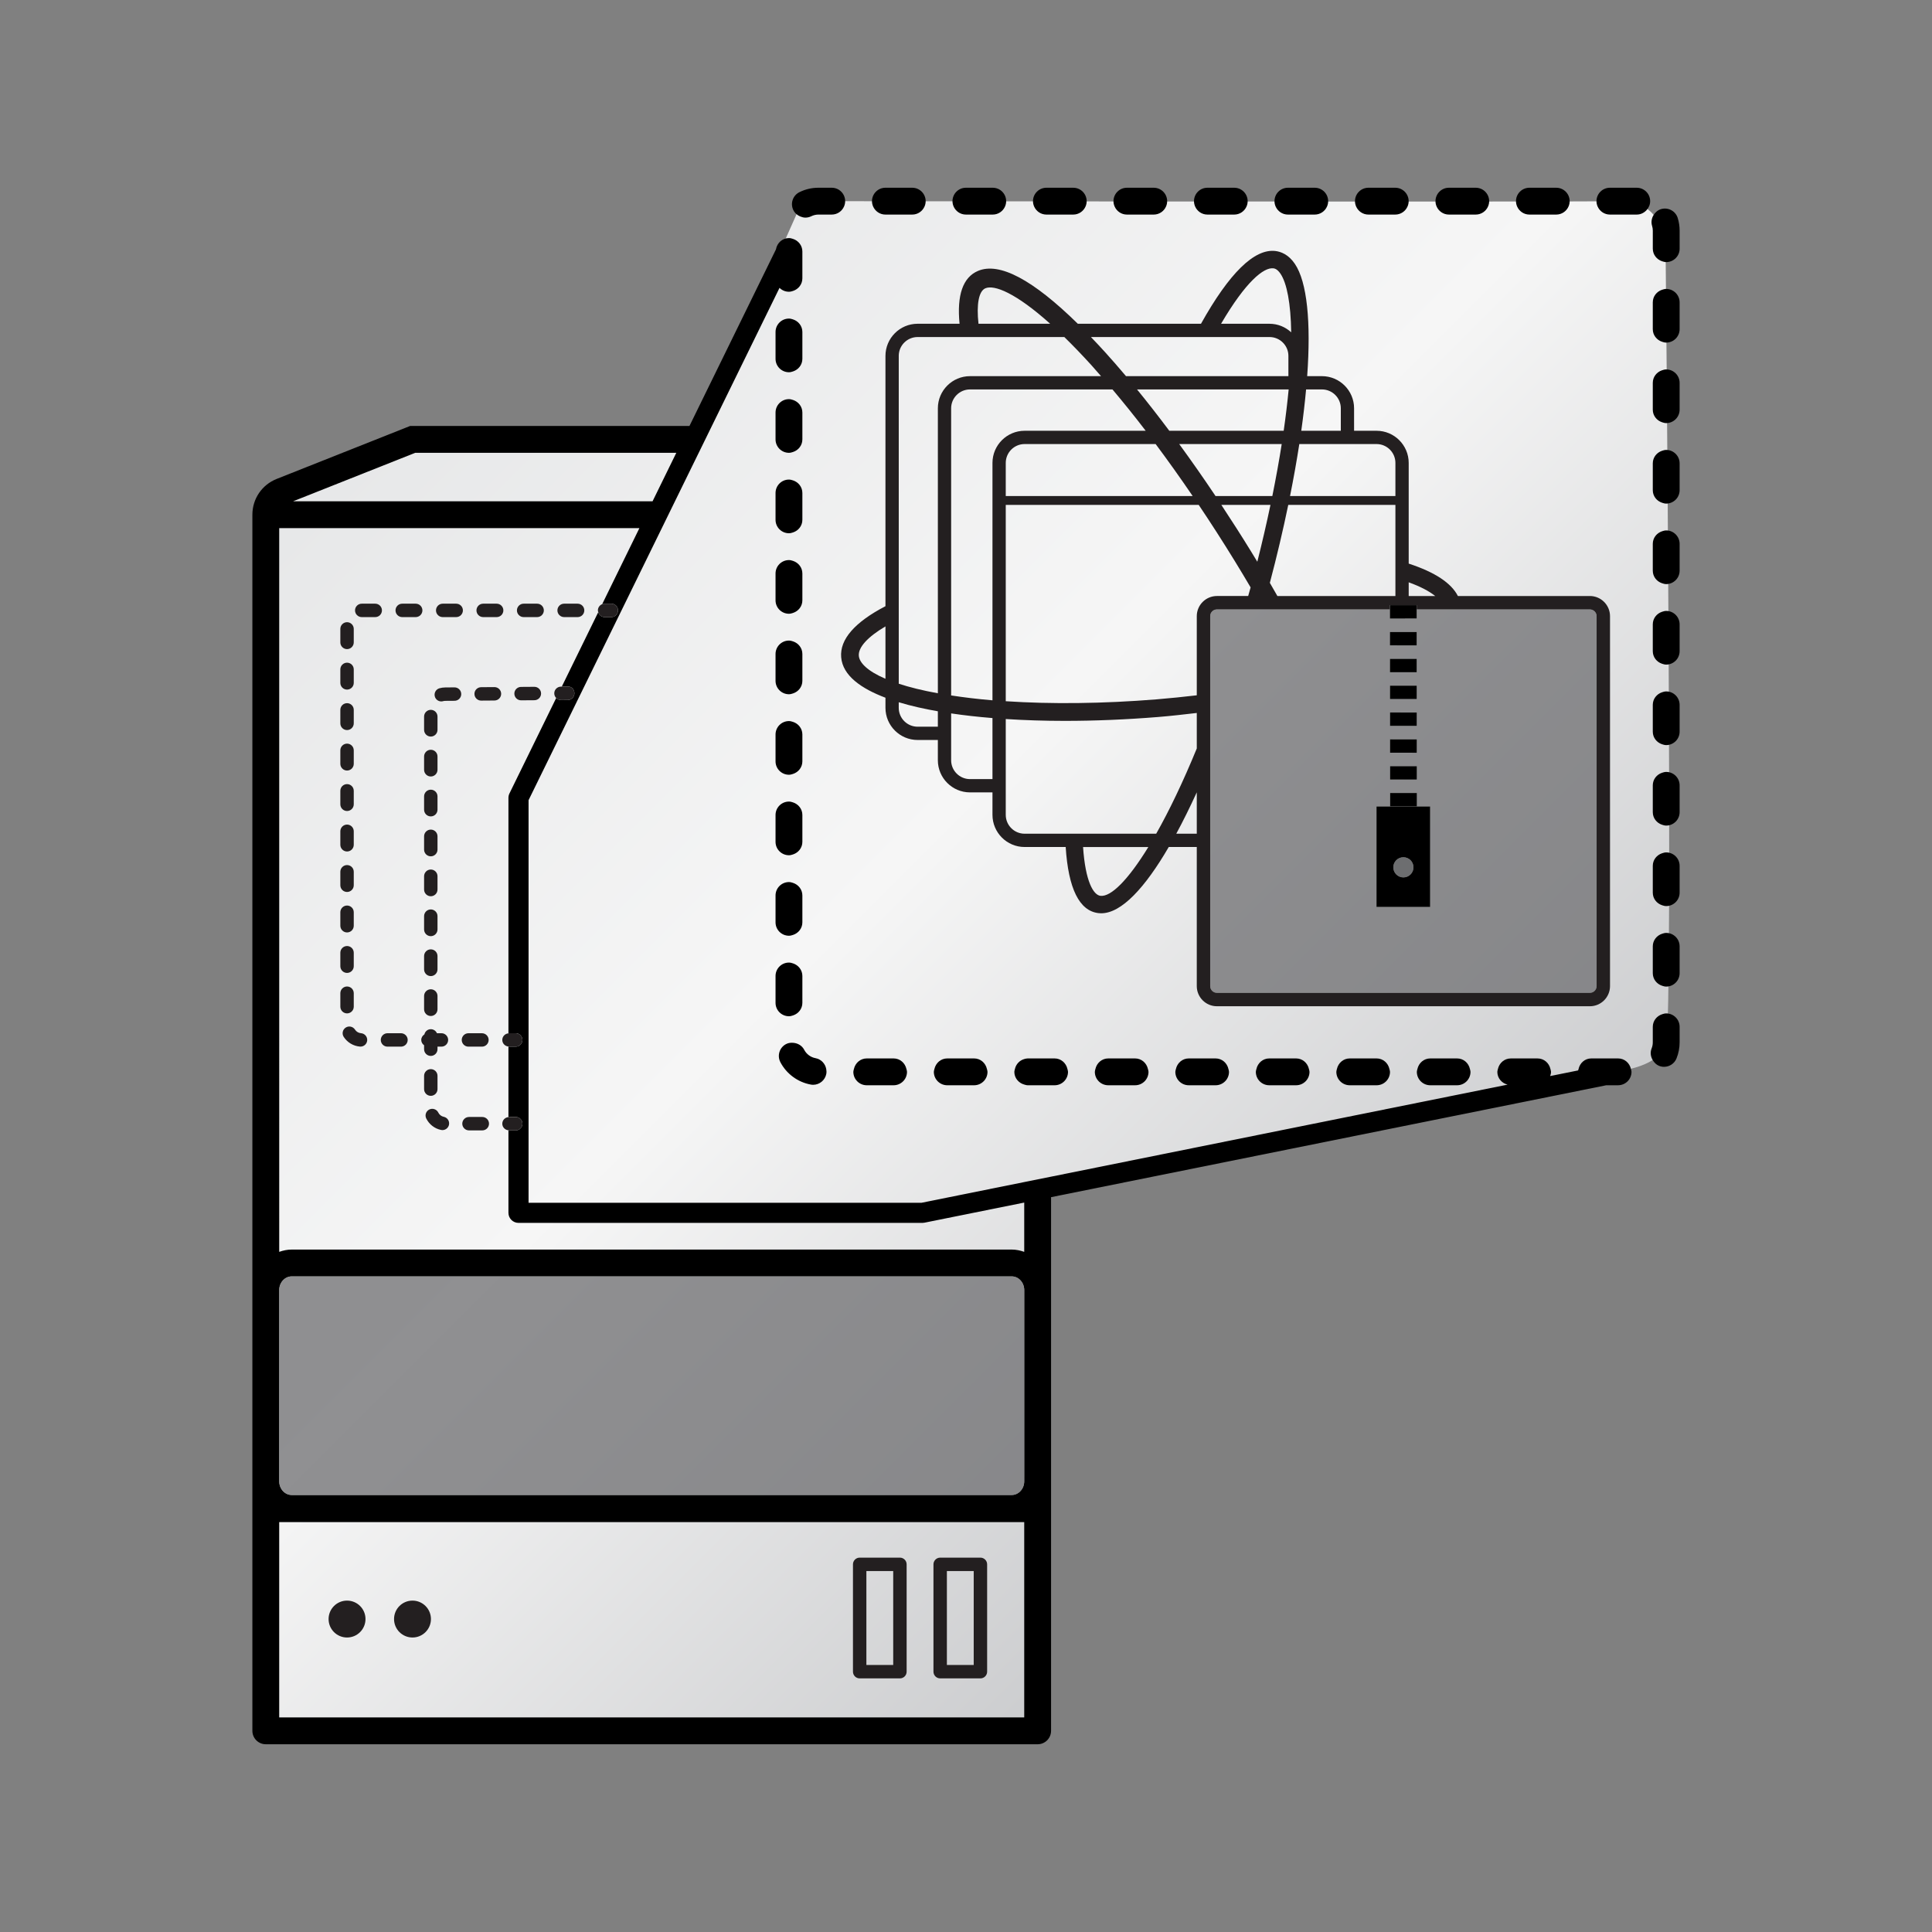 <?xml version="1.0" encoding="utf-8"?>
<!-- Generator: Adobe Illustrator 16.0.4, SVG Export Plug-In . SVG Version: 6.00 Build 0)  -->
<!DOCTYPE svg PUBLIC "-//W3C//DTD SVG 1.1//EN" "http://www.w3.org/Graphics/SVG/1.1/DTD/svg11.dtd">
<svg version="1.1" id="Layer_1" xmlns="http://www.w3.org/2000/svg" xmlns:xlink="http://www.w3.org/1999/xlink" x="0px" y="0px"
	 width="144px" height="144px" viewBox="0 0 144 144" enable-background="new 0 0 144 144" xml:space="preserve">
<rect x="0" y="0" width="144" height="144" fill="#808080" stroke="none"/>
<g>
	<defs>
		<rect id="SVGID_1_" width="144" height="144"/>
	</defs>
	<clipPath id="SVGID_2_">
		<use xlink:href="#SVGID_1_"  overflow="visible"/>
	</clipPath>
	<g clip-path="url(#SVGID_2_)">
		<defs>
			<path id="SVGID_3_" d="M120.75,14.993c-3.25,0.069-60.946,0-60.946,0L56,23.535L51.333,32.5H30.482l-10.565,4.865V128.5
				l57.686,0.333l-0.436-40.416l42.834-8.528c0,0,3.66-0.132,4.188-2.168c0.527-2.035-0.048-59.409-0.048-59.409
				s-0.139-3.32-3.293-3.32C120.817,14.992,120.784,14.992,120.75,14.993"/>
		</defs>
		<clipPath id="SVGID_4_">
			<use xlink:href="#SVGID_3_"  overflow="visible"/>
		</clipPath>
		
			<linearGradient id="SVGID_5_" gradientUnits="userSpaceOnUse" x1="0" y1="144.008" x2="1" y2="144.008" gradientTransform="matrix(74.577 74.577 74.577 -74.577 -10710.849 10768.071)">
			<stop  offset="0" style="stop-color:#E6E7E8"/>
			<stop  offset="0.5" style="stop-color:#F6F6F6"/>
			<stop  offset="1" style="stop-color:#CBCCCE"/>
		</linearGradient>
		<polygon clip-path="url(#SVGID_4_)" fill="url(#SVGID_5_)" points="72.317,-37.408 181.638,71.913 72.317,181.233 -37.003,71.913 
					"/>
	</g>
	<g clip-path="url(#SVGID_2_)">
		<defs>
			<rect id="SVGID_6_" width="144" height="144"/>
		</defs>
		<clipPath id="SVGID_7_">
			<use xlink:href="#SVGID_6_"  overflow="visible"/>
		</clipPath>
		<path clip-path="url(#SVGID_7_)" d="M57.804,38.745c0,0.552,0.448,1,1,1c0.108,0,0.208-0.03,0.306-0.062
			c0.4-0.13,0.694-0.494,0.694-0.938v-2c0-0.444-0.294-0.808-0.694-0.938c-0.098-0.032-0.198-0.062-0.306-0.062
			c-0.552,0-1,0.448-1,1V38.745z"/>
		<path clip-path="url(#SVGID_7_)" d="M57.804,32.75c0,0.552,0.448,1,1,1c0.108,0,0.208-0.03,0.306-0.062
			c0.4-0.13,0.694-0.494,0.694-0.938v-2c0-0.444-0.294-0.808-0.694-0.938c-0.098-0.032-0.198-0.062-0.306-0.062
			c-0.552,0-1,0.448-1,1V32.75z"/>
		<path clip-path="url(#SVGID_7_)" fill="#231F20" d="M25.866,122.05c0.761,0,1.376-0.615,1.376-1.375s-0.615-1.375-1.376-1.375
			c-0.759,0-1.375,0.615-1.375,1.375S25.107,122.05,25.866,122.05"/>
		<path clip-path="url(#SVGID_7_)" fill="#231F20" d="M30.745,122.05c0.759,0,1.375-0.615,1.375-1.375s-0.616-1.375-1.375-1.375
			c-0.76,0-1.375,0.615-1.375,1.375S29.985,122.05,30.745,122.05"/>
		<path clip-path="url(#SVGID_7_)" fill="#231F20" d="M70.076,125.097h2.998c0.276,0,0.501-0.224,0.501-0.5v-8
			c0-0.275-0.225-0.5-0.501-0.5h-2.998c-0.276,0-0.501,0.225-0.501,0.5v8C69.575,124.873,69.8,125.097,70.076,125.097
			 M70.575,117.097h2v7h-2V117.097z"/>
		<path clip-path="url(#SVGID_7_)" fill="#231F20" d="M64.075,125.097h3c0.277,0,0.5-0.224,0.5-0.5v-8c0-0.275-0.223-0.5-0.5-0.5h-3
			c-0.276,0-0.5,0.225-0.5,0.5v8C63.575,124.873,63.799,125.097,64.075,125.097 M64.575,117.097h2v7h-2V117.097z"/>
		<path clip-path="url(#SVGID_7_)" d="M71.993,15.993h2c0.411,0,0.762-0.249,0.916-0.603c0.053-0.122,0.084-0.256,0.084-0.397
			c0-0.552-0.448-1-1-1h-2c-0.552,0-1,0.448-1,1c0,0.141,0.031,0.275,0.084,0.397C71.231,15.744,71.582,15.993,71.993,15.993"/>
		<path clip-path="url(#SVGID_7_)" d="M72.603,78.889h-2c-0.478,0-0.859,0.342-0.958,0.791c-0.015,0.069-0.042,0.135-0.042,0.209
			c0,0.554,0.448,1,1,1h2c0.552,0,1-0.446,1-1c0-0.074-0.027-0.14-0.042-0.209C73.462,79.23,73.081,78.889,72.603,78.889"/>
		<path clip-path="url(#SVGID_7_)" d="M78.603,78.889H78.34h-1.737c-0.093,0-0.178,0.023-0.263,0.047
			c-0.35,0.101-0.615,0.383-0.695,0.744c-0.015,0.069-0.042,0.135-0.042,0.209c0,0.459,0.316,0.83,0.737,0.947
			c0.086,0.024,0.17,0.053,0.263,0.053h1.737h0.263c0.552,0,1-0.446,1-1c0-0.074-0.027-0.14-0.042-0.209
			C79.462,79.23,79.081,78.889,78.603,78.889"/>
		<path clip-path="url(#SVGID_7_)" d="M77.993,15.993h2c0.411,0,0.762-0.249,0.916-0.603c0.053-0.122,0.084-0.256,0.084-0.397
			c0-0.552-0.448-1-1-1h-2c-0.552,0-1,0.448-1,1c0,0.141,0.031,0.275,0.084,0.397C77.231,15.744,77.582,15.993,77.993,15.993"/>
		<path clip-path="url(#SVGID_7_)" d="M84.603,78.889h-2c-0.478,0-0.859,0.342-0.958,0.791c-0.015,0.069-0.042,0.135-0.042,0.209
			c0,0.554,0.448,1,1,1h2c0.552,0,1-0.446,1-1c0-0.074-0.027-0.14-0.042-0.209C85.462,79.23,85.081,78.889,84.603,78.889"/>
		<path clip-path="url(#SVGID_7_)" d="M58.804,27.745c0.108,0,0.208-0.03,0.306-0.062c0.4-0.13,0.694-0.494,0.694-0.938v-2
			c0-0.444-0.294-0.808-0.694-0.938c-0.098-0.032-0.198-0.062-0.306-0.062c-0.552,0-1,0.448-1,1v2
			C57.804,27.297,58.252,27.745,58.804,27.745"/>
		<path clip-path="url(#SVGID_7_)" d="M66.603,78.889h-2c-0.478,0-0.859,0.342-0.958,0.791c-0.015,0.069-0.042,0.135-0.042,0.209
			c0,0.554,0.448,1,1,1h2c0.552,0,1-0.446,1-1c0-0.074-0.027-0.14-0.042-0.209C67.461,79.23,67.081,78.889,66.603,78.889"/>
		<path clip-path="url(#SVGID_7_)" d="M59.656,16.138c0.119,0.048,0.244,0.082,0.373,0.082c0.149,0,0.3-0.033,0.442-0.104
			c0.166-0.081,0.344-0.123,0.53-0.123h0.992c0.411,0,0.762-0.248,0.916-0.603c0.053-0.122,0.084-0.255,0.084-0.397
			c0-0.552-0.448-1-1-1h-0.992c-0.496,0-0.973,0.111-1.416,0.33c-0.495,0.245-0.698,0.844-0.453,1.34
			C59.245,15.891,59.437,16.049,59.656,16.138"/>
		<path clip-path="url(#SVGID_7_)" d="M65.993,15.993h2c0.411,0,0.762-0.249,0.916-0.603c0.053-0.122,0.084-0.256,0.084-0.397
			c0-0.552-0.448-1-1-1h-2c-0.552,0-1,0.448-1,1c0,0.141,0.031,0.275,0.084,0.397C65.231,15.744,65.582,15.993,65.993,15.993"/>
		<path clip-path="url(#SVGID_7_)" d="M108.603,78.889h-2c-0.478,0-0.859,0.342-0.958,0.791c-0.015,0.069-0.042,0.135-0.042,0.209
			c0,0.554,0.448,1,1,1h2c0.552,0,1-0.446,1-1c0-0.074-0.027-0.14-0.042-0.209C109.462,79.23,109.081,78.889,108.603,78.889"/>
		<path clip-path="url(#SVGID_7_)" d="M101.993,15.993h2c0.411,0,0.762-0.249,0.916-0.603c0.053-0.122,0.084-0.256,0.084-0.397
			c0-0.552-0.448-1-1-1h-2c-0.552,0-1,0.448-1,1c0,0.141,0.031,0.275,0.084,0.397C101.231,15.744,101.582,15.993,101.993,15.993"/>
		<path clip-path="url(#SVGID_7_)" d="M107.993,15.993h2c0.411,0,0.762-0.249,0.916-0.603c0.053-0.122,0.084-0.256,0.084-0.397
			c0-0.552-0.448-1-1-1h-2c-0.552,0-1,0.448-1,1c0,0.141,0.031,0.275,0.084,0.397C107.231,15.744,107.582,15.993,107.993,15.993"/>
		<path clip-path="url(#SVGID_7_)" d="M83.993,15.993h2c0.411,0,0.762-0.249,0.916-0.603c0.053-0.122,0.084-0.256,0.084-0.397
			c0-0.552-0.448-1-1-1h-2c-0.552,0-1,0.448-1,1c0,0.141,0.031,0.275,0.084,0.397C83.231,15.744,83.582,15.993,83.993,15.993"/>
		<path clip-path="url(#SVGID_7_)" d="M102.603,78.889h-2c-0.478,0-0.859,0.342-0.958,0.791c-0.015,0.069-0.042,0.135-0.042,0.209
			c0,0.554,0.448,1,1,1h2c0.552,0,1-0.446,1-1c0-0.074-0.027-0.14-0.042-0.209C103.462,79.23,103.081,78.889,102.603,78.889"/>
		<path clip-path="url(#SVGID_7_)" d="M95.993,15.993h2c0.411,0,0.762-0.249,0.916-0.603c0.053-0.122,0.084-0.256,0.084-0.397
			c0-0.552-0.448-1-1-1h-2c-0.552,0-1,0.448-1,1c0,0.141,0.031,0.275,0.084,0.397C95.231,15.744,95.582,15.993,95.993,15.993"/>
		<path clip-path="url(#SVGID_7_)" d="M89.993,15.993h2c0.411,0,0.762-0.249,0.916-0.603c0.053-0.122,0.084-0.256,0.084-0.397
			c0-0.552-0.448-1-1-1h-2c-0.552,0-1,0.448-1,1c0,0.141,0.031,0.275,0.084,0.397C89.231,15.744,89.582,15.993,89.993,15.993"/>
		<path clip-path="url(#SVGID_7_)" d="M90.603,78.889h-2c-0.478,0-0.859,0.342-0.958,0.791c-0.015,0.069-0.042,0.135-0.042,0.209
			c0,0.554,0.448,1,1,1h2c0.552,0,1-0.446,1-1c0-0.074-0.027-0.14-0.042-0.209C91.462,79.23,91.081,78.889,90.603,78.889"/>
		<path clip-path="url(#SVGID_7_)" d="M96.603,78.889h-2c-0.478,0-0.859,0.342-0.958,0.791c-0.015,0.069-0.042,0.135-0.042,0.209
			c0,0.554,0.448,1,1,1h2c0.552,0,1-0.446,1-1c0-0.074-0.027-0.14-0.042-0.209C97.462,79.23,97.081,78.889,96.603,78.889"/>
		<path clip-path="url(#SVGID_7_)" d="M113.993,15.993h2c0.411,0,0.762-0.249,0.916-0.603c0.053-0.122,0.084-0.256,0.084-0.397
			c0-0.552-0.448-1-1-1h-2c-0.552,0-1,0.448-1,1c0,0.141,0.031,0.275,0.084,0.397C113.231,15.744,113.582,15.993,113.993,15.993"/>
		<path clip-path="url(#SVGID_7_)" d="M124.189,51.535c-0.108,0-0.208,0.03-0.306,0.062c-0.4,0.13-0.694,0.494-0.694,0.938v2
			c0,0.444,0.294,0.807,0.694,0.938c0.098,0.032,0.197,0.062,0.306,0.062c0.552,0,1-0.448,1-1v-2
			C125.189,51.983,124.741,51.535,124.189,51.535"/>
		<path clip-path="url(#SVGID_7_)" d="M124.189,39.535c-0.108,0-0.208,0.03-0.306,0.062c-0.4,0.13-0.694,0.494-0.694,0.938v2
			c0,0.444,0.294,0.808,0.694,0.938c0.098,0.032,0.197,0.062,0.306,0.062c0.552,0,1-0.448,1-1v-2
			C125.189,39.983,124.741,39.535,124.189,39.535"/>
		<path clip-path="url(#SVGID_7_)" d="M124.189,45.535c-0.108,0-0.208,0.03-0.306,0.062c-0.4,0.13-0.694,0.494-0.694,0.938v2
			c0,0.444,0.294,0.808,0.694,0.938c0.098,0.032,0.197,0.062,0.306,0.062c0.552,0,1-0.448,1-1v-2
			C125.189,45.983,124.741,45.535,124.189,45.535"/>
		<path clip-path="url(#SVGID_7_)" d="M124.189,63.534c-0.108,0-0.208,0.03-0.306,0.062c-0.4,0.13-0.694,0.494-0.694,0.938v2
			c0,0.444,0.294,0.808,0.694,0.938c0.098,0.032,0.197,0.062,0.306,0.062c0.552,0,1-0.447,1-1v-2
			C125.189,63.981,124.741,63.534,124.189,63.534"/>
		<path clip-path="url(#SVGID_7_)" d="M124.189,57.534c-0.108,0-0.208,0.03-0.306,0.062c-0.4,0.13-0.694,0.494-0.694,0.938v2
			c0,0.444,0.294,0.808,0.694,0.938c0.098,0.032,0.197,0.062,0.306,0.062c0.552,0,1-0.447,1-1v-2
			C125.189,57.981,124.741,57.534,124.189,57.534"/>
		<path clip-path="url(#SVGID_7_)" d="M124.189,21.535c-0.108,0-0.208,0.03-0.306,0.062c-0.4,0.13-0.694,0.494-0.694,0.938v2
			c0,0.444,0.294,0.808,0.694,0.938c0.098,0.032,0.197,0.062,0.306,0.062c0.552,0,1-0.448,1-1v-2
			C125.189,21.983,124.741,21.535,124.189,21.535"/>
		<path clip-path="url(#SVGID_7_)" d="M124.189,33.535c-0.108,0-0.208,0.03-0.306,0.062c-0.4,0.13-0.694,0.494-0.694,0.938v2
			c0,0.444,0.294,0.808,0.694,0.938c0.098,0.032,0.197,0.062,0.306,0.062c0.552,0,1-0.448,1-1v-2
			C125.189,33.983,124.741,33.535,124.189,33.535"/>
		<path clip-path="url(#SVGID_7_)" d="M124.189,69.534c-0.108,0-0.208,0.03-0.306,0.062c-0.4,0.13-0.694,0.494-0.694,0.938v2
			c0,0.444,0.294,0.809,0.694,0.938c0.098,0.032,0.197,0.062,0.306,0.062c0.552,0,1-0.446,1-1v-2
			C125.189,69.981,124.741,69.534,124.189,69.534"/>
		<path clip-path="url(#SVGID_7_)" d="M125.049,16.251c-0.162-0.528-0.722-0.823-1.249-0.663c-0.243,0.075-0.429,0.24-0.552,0.441
			c-0.145,0.236-0.198,0.524-0.111,0.809c0.035,0.113,0.053,0.231,0.053,0.351v1.346c0,0.444,0.295,0.807,0.694,0.938
			c0.098,0.032,0.197,0.062,0.306,0.062c0.553,0,1-0.448,1-1v-1.346C125.189,16.87,125.143,16.554,125.049,16.251"/>
		<path clip-path="url(#SVGID_7_)" d="M124.189,27.535c-0.108,0-0.208,0.03-0.306,0.062c-0.4,0.13-0.694,0.494-0.694,0.938v2
			c0,0.444,0.294,0.808,0.694,0.938c0.098,0.032,0.197,0.062,0.306,0.062c0.552,0,1-0.448,1-1v-2
			C125.189,27.983,124.741,27.535,124.189,27.535"/>
		<path clip-path="url(#SVGID_7_)" d="M60.426,80.836c0.061,0.012,0.121,0.018,0.18,0.018c0.474,0,0.895-0.339,0.983-0.822
			c0.021-0.12,0.013-0.238-0.007-0.352c-0.071-0.399-0.376-0.733-0.799-0.811c-0.359-0.065-0.675-0.3-0.844-0.626
			c-0.165-0.315-0.477-0.489-0.807-0.517c-0.182-0.016-0.368,0.001-0.542,0.092c-0.49,0.255-0.681,0.858-0.426,1.349
			C58.618,80.037,59.463,80.661,60.426,80.836"/>
		<path clip-path="url(#SVGID_7_)" d="M57.804,62.745c0,0.553,0.448,1,1,1c0.108,0,0.208-0.03,0.306-0.062
			c0.4-0.13,0.694-0.494,0.694-0.938v-2c0-0.444-0.294-0.808-0.694-0.938c-0.098-0.032-0.198-0.062-0.306-0.062
			c-0.552,0-1,0.447-1,1V62.745z"/>
		<path clip-path="url(#SVGID_7_)" d="M57.804,68.745c0,0.553,0.448,1,1,1c0.108,0,0.208-0.03,0.306-0.062
			c0.4-0.13,0.694-0.494,0.694-0.938v-2c0-0.444-0.294-0.808-0.694-0.938c-0.098-0.032-0.198-0.062-0.306-0.062
			c-0.552,0-1,0.447-1,1V68.745z"/>
		<path clip-path="url(#SVGID_7_)" d="M57.804,56.745c0,0.553,0.448,1,1,1c0.108,0,0.208-0.03,0.306-0.062
			c0.4-0.13,0.694-0.494,0.694-0.938v-2c0-0.444-0.294-0.808-0.694-0.938c-0.098-0.032-0.198-0.062-0.306-0.062
			c-0.552,0-1,0.447-1,1V56.745z"/>
		<path clip-path="url(#SVGID_7_)" d="M57.804,50.745c0,0.552,0.448,1,1,1c0.108,0,0.208-0.03,0.306-0.062
			c0.4-0.13,0.694-0.494,0.694-0.938v-2c0-0.444-0.294-0.808-0.694-0.938c-0.098-0.032-0.198-0.062-0.306-0.062
			c-0.552,0-1,0.448-1,1V50.745z"/>
		<path clip-path="url(#SVGID_7_)" d="M124.189,75.534c-0.108,0-0.208,0.03-0.306,0.062c-0.4,0.13-0.694,0.494-0.694,0.938v1.156
			c0,0.157-0.029,0.309-0.086,0.45c-0.13,0.32-0.066,0.659,0.114,0.926c0.107,0.159,0.247,0.298,0.438,0.375
			c0.123,0.05,0.25,0.073,0.374,0.073c0.396,0,0.771-0.236,0.928-0.626c0.153-0.378,0.231-0.781,0.232-1.196v-1.158
			C125.189,75.981,124.741,75.534,124.189,75.534"/>
		<path clip-path="url(#SVGID_7_)" d="M120.603,78.889h-2c-0.477,0-0.85,0.343-0.947,0.791c-0.009,0.035-0.026,0.065-0.031,0.103
			l-2.084,0.42c0.033-0.101,0.062-0.202,0.062-0.313c0-0.074-0.026-0.14-0.042-0.209c-0.099-0.449-0.479-0.791-0.958-0.791h-2
			c-0.478,0-0.858,0.342-0.958,0.791c-0.015,0.069-0.042,0.135-0.042,0.209c0,0.469,0.329,0.844,0.765,0.952l-34.027,6.86l-2,0.402
			l-7.658,1.544H39.396V59.64l9.932-20.275l0.979-2l1.771-3.615l0.008-0.015l0.972-1.985l5.043-10.295
			c0.18,0.179,0.429,0.29,0.703,0.29c0.109,0,0.208-0.029,0.306-0.061c0.4-0.131,0.694-0.495,0.694-0.939v-2
			c0-0.443-0.294-0.807-0.694-0.938c-0.098-0.032-0.197-0.062-0.306-0.062c-0.495,0-0.887,0.367-0.967,0.839L51.388,31.75H30.566
			l-9.943,3.946c-1.101,0.436-1.812,1.484-1.812,2.669v57.792v14.25v1.793v0.248v16.559c0,0.551,0.446,1,1,1h57.528
			c0.554,0,1.001-0.449,1.001-1v-16.559v-2.041v-14.25V89.23l41.384-8.342h0.879c0.553,0,1-0.447,1-1
			c0-0.074-0.026-0.14-0.042-0.209C121.462,79.23,121.081,78.889,120.603,78.889 M30.948,33.75h19.46l-1.771,3.615H21.84
			L30.948,33.75z M76.34,128.007H20.81v-14.559h55.53V128.007z M76.34,110.084v0.323c0,0.563-0.418,1.021-0.933,1.021H21.743
			c-0.514,0-0.932-0.458-0.932-1.021v-0.232V96.157c0-0.563,0.418-1.022,0.932-1.022h53.665c0.515,0,0.933,0.459,0.933,1.022
			V110.084z M76.34,93.306c-0.295-0.103-0.605-0.171-0.933-0.171H21.743c-0.328,0-0.638,0.068-0.932,0.171V39.365h26.846
			l-2.775,5.667c0.056-0.022,0.117-0.037,0.181-0.037h0.5c0.277,0,0.5,0.224,0.5,0.5c0,0.277-0.223,0.5-0.5,0.5h-0.5
			c-0.229,0-0.414-0.157-0.473-0.367l-2.718,5.549l0.437-0.003c0.306-0.022,0.502,0.221,0.504,0.497s-0.221,0.501-0.497,0.503
			l-0.5,0.003h-0.003c-0.14,0-0.266-0.058-0.357-0.152l-3.483,7.111c-0.05,0.103-0.077,0.216-0.077,0.33v17.553
			c0.015-0.001,0.027-0.008,0.042-0.008h0.5c0.277,0,0.5,0.224,0.5,0.5s-0.223,0.5-0.5,0.5h-0.5c-0.015,0-0.027-0.007-0.042-0.009
			v5.26c0.015-0.002,0.027-0.009,0.042-0.009h0.5c0.277,0,0.5,0.224,0.5,0.5c0,0.275-0.223,0.5-0.5,0.5h-0.5
			c-0.015,0-0.027-0.007-0.042-0.008v6.152c0,0.414,0.336,0.75,0.75,0.75h30.111c0.049,0,0.099-0.005,0.148-0.015l7.435-1.499
			V93.306z"/>
		<path clip-path="url(#SVGID_7_)" d="M121.993,13.993h-2c-0.552,0-1,0.448-1,1c0,0.141,0.031,0.275,0.084,0.397
			c0.154,0.354,0.505,0.603,0.916,0.603h2c0.295,0,0.554-0.133,0.737-0.337c0.159-0.177,0.263-0.406,0.263-0.663
			C122.993,14.441,122.545,13.993,121.993,13.993"/>
		<path clip-path="url(#SVGID_7_)" d="M57.804,74.745c0,0.553,0.448,1,1,1c0.108,0,0.208-0.03,0.306-0.062
			c0.4-0.13,0.694-0.494,0.694-0.938v-2c0-0.443-0.294-0.808-0.694-0.938c-0.098-0.032-0.198-0.062-0.306-0.062
			c-0.552,0-1,0.447-1,1V74.745z"/>
		<path clip-path="url(#SVGID_7_)" d="M57.804,44.745c0,0.552,0.448,1,1,1c0.108,0,0.208-0.03,0.306-0.062
			c0.4-0.13,0.694-0.494,0.694-0.938v-2c0-0.444-0.294-0.808-0.694-0.938c-0.098-0.032-0.198-0.062-0.306-0.062
			c-0.552,0-1,0.448-1,1V44.745z"/>
		<g opacity="0.75" clip-path="url(#SVGID_7_)">
			<g>
				<defs>
					<rect id="SVGID_8_" x="20.811" y="95.135" width="55.529" height="16.294"/>
				</defs>
				<clipPath id="SVGID_9_">
					<use xlink:href="#SVGID_8_"  overflow="visible"/>
				</clipPath>
				<path clip-path="url(#SVGID_9_)" fill="#6D6E70" d="M75.407,95.135H21.743c-0.514,0-0.933,0.459-0.933,1.021v14.019v0.231
					c0,0.564,0.419,1.022,0.933,1.022h53.664c0.515,0,0.933-0.458,0.933-1.022v-0.322V96.156
					C76.34,95.594,75.922,95.135,75.407,95.135"/>
			</g>
		</g>
		<g opacity="0.75" clip-path="url(#SVGID_7_)">
			<g>
				<defs>
					<rect id="SVGID_10_" x="90.201" y="45.423" width="28.8" height="28.577"/>
				</defs>
				<clipPath id="SVGID_11_">
					<use xlink:href="#SVGID_10_"  overflow="visible"/>
				</clipPath>
				<path clip-path="url(#SVGID_11_)" fill="#6D6E70" d="M103.594,46.107l-0.001-0.683h-7.816h-1.613h-0.059h-1.353h-2.051
					c-0.275,0-0.501,0.224-0.501,0.501v5.779v1.332v0.192v3.531v5.382v0.99V73.5c0,0.275,0.226,0.501,0.501,0.501h27.798
					c0.277,0,0.502-0.226,0.502-0.501V45.925c0-0.277-0.225-0.501-0.502-0.501h-9.601h-1.31h-1.996l0.001,0.681L103.594,46.107z
					 M105.608,60.104l-2,0.002h2.986v7.491h-4v-7.491h1.014l-0.001-1l2-0.002L105.608,60.104z M105.605,58.104l-2,0.002l-0.001-1
					l2-0.002L105.605,58.104z M105.604,56.104l-2,0.002l-0.001-1l2-0.002L105.604,56.104z M105.602,54.104l-2,0.002l-0.001-1
					l2-0.002L105.602,54.104z M105.6,52.104l-2,0.002l-0.001-1l2-0.002L105.6,52.104z M105.598,50.104l-2,0.002l-0.001-1l2-0.002
					L105.598,50.104z M105.596,48.104l-2,0.002l-0.001-1l2-0.002L105.596,48.104z"/>
			</g>
		</g>
		<path clip-path="url(#SVGID_7_)" fill="#6D6E70" d="M104.601,65.396c0.415,0,0.751-0.336,0.751-0.751s-0.336-0.751-0.751-0.751
			s-0.751,0.336-0.751,0.751S104.186,65.396,104.601,65.396"/>
		<path clip-path="url(#SVGID_7_)" d="M102.595,67.598h4v-7.491h-2.987h-1.013V67.598z M104.601,63.894
			c0.415,0,0.751,0.336,0.751,0.751s-0.336,0.751-0.751,0.751s-0.751-0.336-0.751-0.751S104.186,63.894,104.601,63.894"/>
		<path clip-path="url(#SVGID_7_)" fill="#231F20" d="M65.997,52.004v0.754c0,1.322,1.075,2.396,2.396,2.396h1.509v1.51
			c0,1.321,1.075,2.396,2.396,2.396h1.675v1.675c0,1.321,1.074,2.396,2.396,2.396h3.061c0.198,3.098,1.016,4.765,2.446,4.928
			c0.065,0.008,0.133,0.012,0.201,0.012c1.515,0,3.271-1.911,5.035-4.94h2.089v10.368c0,0.828,0.674,1.501,1.501,1.501H118.5
			c0.827,0,1.501-0.673,1.501-1.501V45.924c0-0.827-0.674-1.501-1.501-1.501h-9.837c-0.491-0.967-1.714-1.778-3.667-2.415v-7.505
			c0-1.321-1.074-2.396-2.396-2.396h-1.675v-1.675c0-1.321-1.075-2.396-2.397-2.396H97.43c0.288-4.018,0-7.017-0.92-8.372
			c-0.479-0.708-1.057-0.911-1.458-0.957c-1.562-0.179-3.428,1.647-5.537,5.424h-9.181c-3.346-3.285-5.844-4.615-7.438-3.94
			c-1.13,0.479-1.586,1.81-1.376,3.94h-3.127c-1.321,0-2.396,1.075-2.396,2.396v18.655c-2.291,1.194-3.409,2.472-3.301,3.802
			C62.807,50.362,64.202,51.327,65.997,52.004 M73.973,58.07h-1.675c-0.775,0-1.406-0.631-1.406-1.406v-3.491
			c0.97,0.144,2.001,0.26,3.081,0.347V58.07z M73.973,34.503v17.694c-1.087-0.091-2.111-0.215-3.081-0.363V30.432
			c0-0.775,0.631-1.406,1.406-1.406h10.62c0.814,0.967,1.642,1.993,2.475,3.081h-9.023C75.047,32.107,73.973,33.182,73.973,34.503
			 M87.891,33.097h7.64c-0.191,1.224-0.425,2.518-0.699,3.876h-4.232C89.705,35.635,88.797,34.339,87.891,33.097 M88.895,36.973
			H74.963v-2.47c0-0.775,0.63-1.406,1.406-1.406h9.766C87.057,34.333,87.979,35.628,88.895,36.973 M94.693,37.633
			c-0.283,1.353-0.61,2.766-0.98,4.235c-0.155-0.255-0.311-0.511-0.467-0.767c-0.724-1.18-1.467-2.334-2.214-3.468H94.693z
			 M96.019,37.633h7.987v6.79h-8.797c-0.187-0.327-0.369-0.652-0.562-0.981C95.175,41.447,95.632,39.501,96.019,37.633
			 M95.679,32.107h-8.527c-0.807-1.077-1.609-2.108-2.404-3.081h11.301C95.957,29.988,95.834,31.02,95.679,32.107 M82.023,66.77
			c-0.523-0.06-1.124-1.057-1.298-3.638h4.866C84.087,65.584,82.806,66.859,82.023,66.77 M89.201,62.14h-1.529
			c0.513-0.946,1.023-1.982,1.529-3.085V62.14z M89.201,55.786c-1.038,2.53-2.067,4.663-3.025,6.354h-9.807
			c-0.776,0-1.406-0.63-1.406-1.405v-7.143c1.4,0.09,2.873,0.138,4.4,0.138c2.228,0,4.565-0.096,6.953-0.289
			c0.979-0.079,1.932-0.192,2.885-0.301V55.786z M89.201,45.924v5.9c-0.984,0.114-1.979,0.218-2.991,0.301
			c-4.002,0.324-7.85,0.364-11.247,0.14V37.633h14.383c0.916,1.363,1.819,2.769,2.7,4.204c0.402,0.657,0.79,1.303,1.167,1.942
			c-0.004,0.015-0.008,0.03-0.012,0.046c-0.056,0.204-0.112,0.397-0.169,0.598h-2.33C89.875,44.423,89.201,45.097,89.201,45.924
			 M104.996,43.402c0.866,0.313,1.531,0.661,1.976,1.021h-1.976V43.402z M105.593,45.104v0.319h1.996h1.31h9.602
			c0.275,0,0.501,0.225,0.501,0.501v27.575c0,0.276-0.226,0.501-0.501,0.501H90.702c-0.276,0-0.501-0.225-0.501-0.501V63.131V62.14
			v-5.381v-3.532v-0.191v-1.333v-5.779c0-0.276,0.225-0.501,0.501-0.501h2.05h1.353h0.059h1.613h7.816v-0.317L105.593,45.104z
			 M97.348,29.026h1.181c0.776,0,1.407,0.631,1.407,1.406v1.675h-2.947C97.14,31.031,97.259,30.004,97.348,29.026 M96.843,33.097
			h5.758c0.774,0,1.405,0.631,1.405,1.406v2.47h-7.854C96.421,35.634,96.65,34.339,96.843,33.097 M94.904,19.999
			c0.071,0.008,0.284,0.032,0.532,0.396c0.483,0.713,0.769,2.217,0.803,4.374c-0.427-0.392-0.991-0.637-1.615-0.637h-3.613
			C92.854,20.985,94.19,19.917,94.904,19.999 M94.624,25.121c0.775,0,1.406,0.63,1.406,1.406v1.509H83.925
			c-0.521-0.616-1.037-1.214-1.546-1.774c-0.365-0.402-0.719-0.778-1.067-1.141H94.624z M73.444,21.487
			c0.664-0.282,2.268,0.345,4.83,2.644h-5.343C72.77,22.678,72.954,21.696,73.444,21.487 M66.987,26.527
			c0-0.776,0.631-1.406,1.406-1.406h10.936c0.623,0.609,1.288,1.296,2.008,2.087c0.24,0.265,0.484,0.551,0.728,0.828h-9.766
			c-1.321,0-2.396,1.075-2.396,2.396v21.241c-1.162-0.212-2.129-0.454-2.915-0.712V26.527z M66.987,52.341
			c0.948,0.287,1.954,0.506,2.915,0.674v1.149h-1.509c-0.775,0-1.406-0.63-1.406-1.406V52.341z M65.997,46.688v3.904
			c-1.358-0.582-1.944-1.204-1.985-1.714C63.961,48.246,64.679,47.467,65.997,46.688"/>
		<rect x="103.605" y="57.105" clip-path="url(#SVGID_7_)" width="2" height="1"/>
		<rect x="103.597" y="49.105" clip-path="url(#SVGID_7_)" width="2" height="1"/>
		<rect x="103.595" y="47.105" clip-path="url(#SVGID_7_)" width="2" height="1"/>
		<rect x="103.599" y="51.105" clip-path="url(#SVGID_7_)" width="2" height="1"/>
		<rect x="103.601" y="53.105" clip-path="url(#SVGID_7_)" width="2" height="1"/>
		<rect x="103.608" y="59.105" clip-path="url(#SVGID_7_)" width="2" height="1"/>
		<polygon clip-path="url(#SVGID_7_)" points="103.593,45.423 103.594,46.106 105.594,46.104 105.593,45.423 105.593,45.104 
			103.593,45.106 		"/>
		<rect x="103.603" y="55.105" clip-path="url(#SVGID_7_)" width="2" height="1"/>
		<path clip-path="url(#SVGID_7_)" fill="#231F20" d="M44.563,45.495c0,0.047,0.015,0.089,0.027,0.132
			c0.059,0.211,0.244,0.368,0.473,0.368h0.5c0.276,0,0.5-0.224,0.5-0.5s-0.224-0.5-0.5-0.5h-0.5c-0.064,0-0.125,0.014-0.181,0.037
			C44.696,45.104,44.563,45.283,44.563,45.495"/>
		<path clip-path="url(#SVGID_7_)" fill="#231F20" d="M42.046,45.995h1.005c0.277,0,0.5-0.224,0.5-0.5s-0.223-0.5-0.5-0.5h-1.005
			c-0.276,0-0.5,0.224-0.5,0.5S41.771,45.995,42.046,45.995"/>
		<path clip-path="url(#SVGID_7_)" fill="#231F20" d="M32.996,45.995h1.006c0.276,0,0.5-0.224,0.5-0.5s-0.224-0.5-0.5-0.5h-1.006
			c-0.276,0-0.5,0.224-0.5,0.5S32.72,45.995,32.996,45.995"/>
		<path clip-path="url(#SVGID_7_)" fill="#231F20" d="M39.029,45.995h1.006c0.276,0,0.5-0.224,0.5-0.5s-0.224-0.5-0.5-0.5h-1.006
			c-0.276,0-0.5,0.224-0.5,0.5S38.753,45.995,39.029,45.995"/>
		<path clip-path="url(#SVGID_7_)" fill="#231F20" d="M25.867,72.516c0.276,0,0.5-0.224,0.5-0.5v-1.005c0-0.277-0.224-0.5-0.5-0.5
			s-0.5,0.223-0.5,0.5v1.005C25.367,72.292,25.591,72.516,25.867,72.516"/>
		<path clip-path="url(#SVGID_7_)" fill="#231F20" d="M25.867,60.448c0.276,0,0.5-0.224,0.5-0.5v-1.005c0-0.277-0.224-0.5-0.5-0.5
			s-0.5,0.223-0.5,0.5v1.005C25.367,60.224,25.591,60.448,25.867,60.448"/>
		<path clip-path="url(#SVGID_7_)" fill="#231F20" d="M25.867,63.465c0.276,0,0.5-0.224,0.5-0.5v-1.006c0-0.276-0.224-0.5-0.5-0.5
			s-0.5,0.224-0.5,0.5v1.006C25.367,63.241,25.591,63.465,25.867,63.465"/>
		<path clip-path="url(#SVGID_7_)" fill="#231F20" d="M25.867,66.482c0.276,0,0.5-0.224,0.5-0.5v-1.005c0-0.277-0.224-0.5-0.5-0.5
			s-0.5,0.223-0.5,0.5v1.005C25.367,66.258,25.591,66.482,25.867,66.482"/>
		<path clip-path="url(#SVGID_7_)" fill="#231F20" d="M25.867,54.415c0.276,0,0.5-0.224,0.5-0.5V52.91c0-0.277-0.224-0.5-0.5-0.5
			s-0.5,0.223-0.5,0.5v1.005C25.367,54.19,25.591,54.415,25.867,54.415"/>
		<path clip-path="url(#SVGID_7_)" fill="#231F20" d="M25.867,57.432c0.276,0,0.5-0.224,0.5-0.5v-1.006c0-0.276-0.224-0.5-0.5-0.5
			s-0.5,0.224-0.5,0.5v1.006C25.367,57.208,25.591,57.432,25.867,57.432"/>
		<path clip-path="url(#SVGID_7_)" fill="#231F20" d="M25.867,69.499c0.276,0,0.5-0.224,0.5-0.5v-1.006c0-0.276-0.224-0.5-0.5-0.5
			s-0.5,0.224-0.5,0.5v1.006C25.367,69.275,25.591,69.499,25.867,69.499"/>
		<path clip-path="url(#SVGID_7_)" fill="#231F20" d="M30.984,44.995h-1.005c-0.277,0-0.5,0.224-0.5,0.5s0.223,0.5,0.5,0.5h1.005
			c0.276,0,0.5-0.224,0.5-0.5S31.26,44.995,30.984,44.995"/>
		<path clip-path="url(#SVGID_7_)" fill="#231F20" d="M34.915,78.011h1.006c0.276,0,0.5-0.224,0.5-0.5s-0.224-0.5-0.5-0.5h-1.006
			c-0.276,0-0.5,0.224-0.5,0.5S34.639,78.011,34.915,78.011"/>
		<path clip-path="url(#SVGID_7_)" fill="#231F20" d="M37.018,44.995h-1.005c-0.277,0-0.5,0.224-0.5,0.5s0.223,0.5,0.5,0.5h1.005
			c0.276,0,0.5-0.224,0.5-0.5S37.294,44.995,37.018,44.995"/>
		<path clip-path="url(#SVGID_7_)" fill="#231F20" d="M26.367,75.032v-1.005c0-0.276-0.224-0.5-0.5-0.5s-0.5,0.224-0.5,0.5v1.005
			c0,0.276,0.224,0.5,0.5,0.5S26.367,75.309,26.367,75.032"/>
		<path clip-path="url(#SVGID_7_)" fill="#231F20" d="M25.867,51.398c0.276,0,0.5-0.224,0.5-0.5v-1.006c0-0.276-0.224-0.5-0.5-0.5
			s-0.5,0.224-0.5,0.5v1.006C25.367,51.174,25.591,51.398,25.867,51.398"/>
		<path clip-path="url(#SVGID_7_)" fill="#231F20" d="M29.887,77.011h-1.006c-0.276,0-0.5,0.224-0.5,0.5s0.224,0.5,0.5,0.5h1.006
			c0.276,0,0.5-0.224,0.5-0.5S30.163,77.011,29.887,77.011"/>
		<path clip-path="url(#SVGID_7_)" fill="#231F20" d="M27.968,44.995h-1.006c-0.276,0-0.5,0.224-0.5,0.5s0.224,0.5,0.5,0.5h1.006
			c0.276,0,0.5-0.224,0.5-0.5S28.244,44.995,27.968,44.995"/>
		<path clip-path="url(#SVGID_7_)" fill="#231F20" d="M26.908,77.009c-0.182-0.014-0.35-0.113-0.449-0.268
			c-0.15-0.233-0.459-0.301-0.691-0.151c-0.233,0.149-0.3,0.458-0.151,0.69c0.268,0.418,0.722,0.688,1.216,0.727
			c0.013,0.001,0.025,0.001,0.038,0.001c0.259,0,0.478-0.2,0.498-0.462C27.39,77.271,27.183,77.03,26.908,77.009"/>
		<path clip-path="url(#SVGID_7_)" fill="#231F20" d="M25.867,48.381c0.276,0,0.5-0.224,0.5-0.5v-1.006c0-0.276-0.224-0.5-0.5-0.5
			s-0.5,0.224-0.5,0.5v1.006C25.367,48.157,25.591,48.381,25.867,48.381"/>
		<path clip-path="url(#SVGID_7_)" fill="#231F20" d="M37.438,77.511c0,0.261,0.202,0.469,0.458,0.492
			c0.015,0.001,0.027,0.008,0.042,0.008h0.5c0.276,0,0.5-0.224,0.5-0.5s-0.224-0.5-0.5-0.5h-0.5c-0.015,0-0.027,0.007-0.042,0.008
			C37.64,77.042,37.438,77.25,37.438,77.511"/>
		<path clip-path="url(#SVGID_7_)" fill="#231F20" d="M41.312,51.681c0.001,0.135,0.056,0.255,0.143,0.345
			c0.091,0.093,0.217,0.152,0.357,0.152h0.003l0.5-0.004c0.277-0.002,0.499-0.227,0.497-0.503c-0.001-0.276-0.198-0.519-0.503-0.497
			l-0.438,0.003l-0.062,0.001C41.533,51.18,41.311,51.405,41.312,51.681"/>
		<path clip-path="url(#SVGID_7_)" fill="#231F20" d="M33.878,51.233h-0.003l-0.683,0.005c-0.15,0-0.298,0.021-0.441,0.062
			c-0.265,0.078-0.417,0.355-0.34,0.62c0.063,0.219,0.263,0.36,0.48,0.36c0.046,0,0.092-0.006,0.139-0.02
			c0.052-0.014,0.106-0.022,0.165-0.022l0.686-0.005c0.277-0.002,0.499-0.228,0.497-0.503S34.152,51.233,33.878,51.233"/>
		<path clip-path="url(#SVGID_7_)" fill="#231F20" d="M32.109,75.727c0.276,0,0.5-0.224,0.5-0.5v-0.992c0-0.276-0.224-0.5-0.5-0.5
			s-0.5,0.224-0.5,0.5v0.992C31.609,75.503,31.833,75.727,32.109,75.727"/>
		<path clip-path="url(#SVGID_7_)" fill="#231F20" d="M32.109,72.752c0.276,0,0.5-0.225,0.5-0.5v-0.993c0-0.277-0.224-0.5-0.5-0.5
			s-0.5,0.223-0.5,0.5v0.993C31.609,72.527,31.833,72.752,32.109,72.752"/>
		<path clip-path="url(#SVGID_7_)" fill="#231F20" d="M31.609,78.202c0,0.276,0.224,0.5,0.5,0.5s0.5-0.224,0.5-0.5v-0.191h0.294
			c0.277,0,0.5-0.224,0.5-0.5s-0.223-0.5-0.5-0.5h-0.336c-0.077-0.177-0.253-0.301-0.458-0.301c-0.237,0-0.426,0.167-0.478,0.388
			c-0.137,0.09-0.233,0.237-0.233,0.413c0,0.166,0.086,0.307,0.211,0.397V78.202z"/>
		<path clip-path="url(#SVGID_7_)" fill="#231F20" d="M32.109,66.801c0.276,0,0.5-0.224,0.5-0.5v-0.992c0-0.276-0.224-0.5-0.5-0.5
			s-0.5,0.224-0.5,0.5v0.992C31.609,66.577,31.833,66.801,32.109,66.801"/>
		<path clip-path="url(#SVGID_7_)" fill="#231F20" d="M32.109,69.776c0.276,0,0.5-0.224,0.5-0.5v-0.992c0-0.276-0.224-0.5-0.5-0.5
			s-0.5,0.224-0.5,0.5v0.992C31.609,69.552,31.833,69.776,32.109,69.776"/>
		<path clip-path="url(#SVGID_7_)" fill="#231F20" d="M32.109,81.677c0.276,0,0.5-0.224,0.5-0.5v-0.991c0-0.276-0.224-0.5-0.5-0.5
			s-0.5,0.224-0.5,0.5v0.991C31.609,81.453,31.833,81.677,32.109,81.677"/>
		<path clip-path="url(#SVGID_7_)" fill="#231F20" d="M35.948,83.253h-0.992c-0.276,0-0.5,0.224-0.5,0.5s0.224,0.5,0.5,0.5h0.992
			c0.276,0,0.5-0.224,0.5-0.5S36.224,83.253,35.948,83.253"/>
		<path clip-path="url(#SVGID_7_)" fill="#231F20" d="M33.074,83.24c-0.175-0.035-0.327-0.153-0.406-0.316
			c-0.121-0.247-0.423-0.349-0.669-0.229c-0.248,0.121-0.351,0.421-0.23,0.669c0.215,0.439,0.629,0.761,1.107,0.856
			c0.033,0.008,0.067,0.011,0.099,0.011c0.233,0,0.442-0.164,0.49-0.4C33.52,83.559,33.345,83.295,33.074,83.24"/>
		<path clip-path="url(#SVGID_7_)" fill="#231F20" d="M32.109,54.899c0.276,0,0.5-0.224,0.5-0.5v-0.992c0-0.276-0.224-0.5-0.5-0.5
			s-0.5,0.224-0.5,0.5v0.992C31.609,54.675,31.833,54.899,32.109,54.899"/>
		<path clip-path="url(#SVGID_7_)" fill="#231F20" d="M36.854,51.212h-0.003l-0.992,0.007c-0.276,0.002-0.499,0.227-0.497,0.503
			c0.002,0.275,0.226,0.497,0.5,0.497h0.004l0.991-0.007c0.277-0.002,0.499-0.228,0.497-0.503S37.128,51.212,36.854,51.212"/>
		<path clip-path="url(#SVGID_7_)" fill="#231F20" d="M38.837,52.198h0.003l0.992-0.007c0.276-0.002,0.499-0.227,0.497-0.503
			c-0.002-0.275-0.226-0.497-0.5-0.497h-0.004l-0.991,0.007c-0.277,0.002-0.499,0.228-0.497,0.503S38.563,52.198,38.837,52.198"/>
		<path clip-path="url(#SVGID_7_)" fill="#231F20" d="M32.109,57.875c0.276,0,0.5-0.224,0.5-0.5v-0.992c0-0.276-0.224-0.5-0.5-0.5
			s-0.5,0.224-0.5,0.5v0.992C31.609,57.65,31.833,57.875,32.109,57.875"/>
		<path clip-path="url(#SVGID_7_)" fill="#231F20" d="M32.109,60.85c0.276,0,0.5-0.224,0.5-0.5v-0.992c0-0.276-0.224-0.5-0.5-0.5
			s-0.5,0.224-0.5,0.5v0.992C31.609,60.626,31.833,60.85,32.109,60.85"/>
		<path clip-path="url(#SVGID_7_)" fill="#231F20" d="M32.109,63.825c0.276,0,0.5-0.224,0.5-0.5v-0.992c0-0.276-0.224-0.5-0.5-0.5
			s-0.5,0.224-0.5,0.5v0.992C31.609,63.601,31.833,63.825,32.109,63.825"/>
		<path clip-path="url(#SVGID_7_)" fill="#231F20" d="M37.438,83.753c0,0.261,0.202,0.469,0.458,0.492
			c0.015,0.001,0.027,0.008,0.042,0.008h0.5c0.276,0,0.5-0.224,0.5-0.5s-0.224-0.5-0.5-0.5h-0.5c-0.015,0-0.027,0.007-0.042,0.008
			C37.64,83.284,37.438,83.492,37.438,83.753"/>
	</g>
</g>
</svg>
